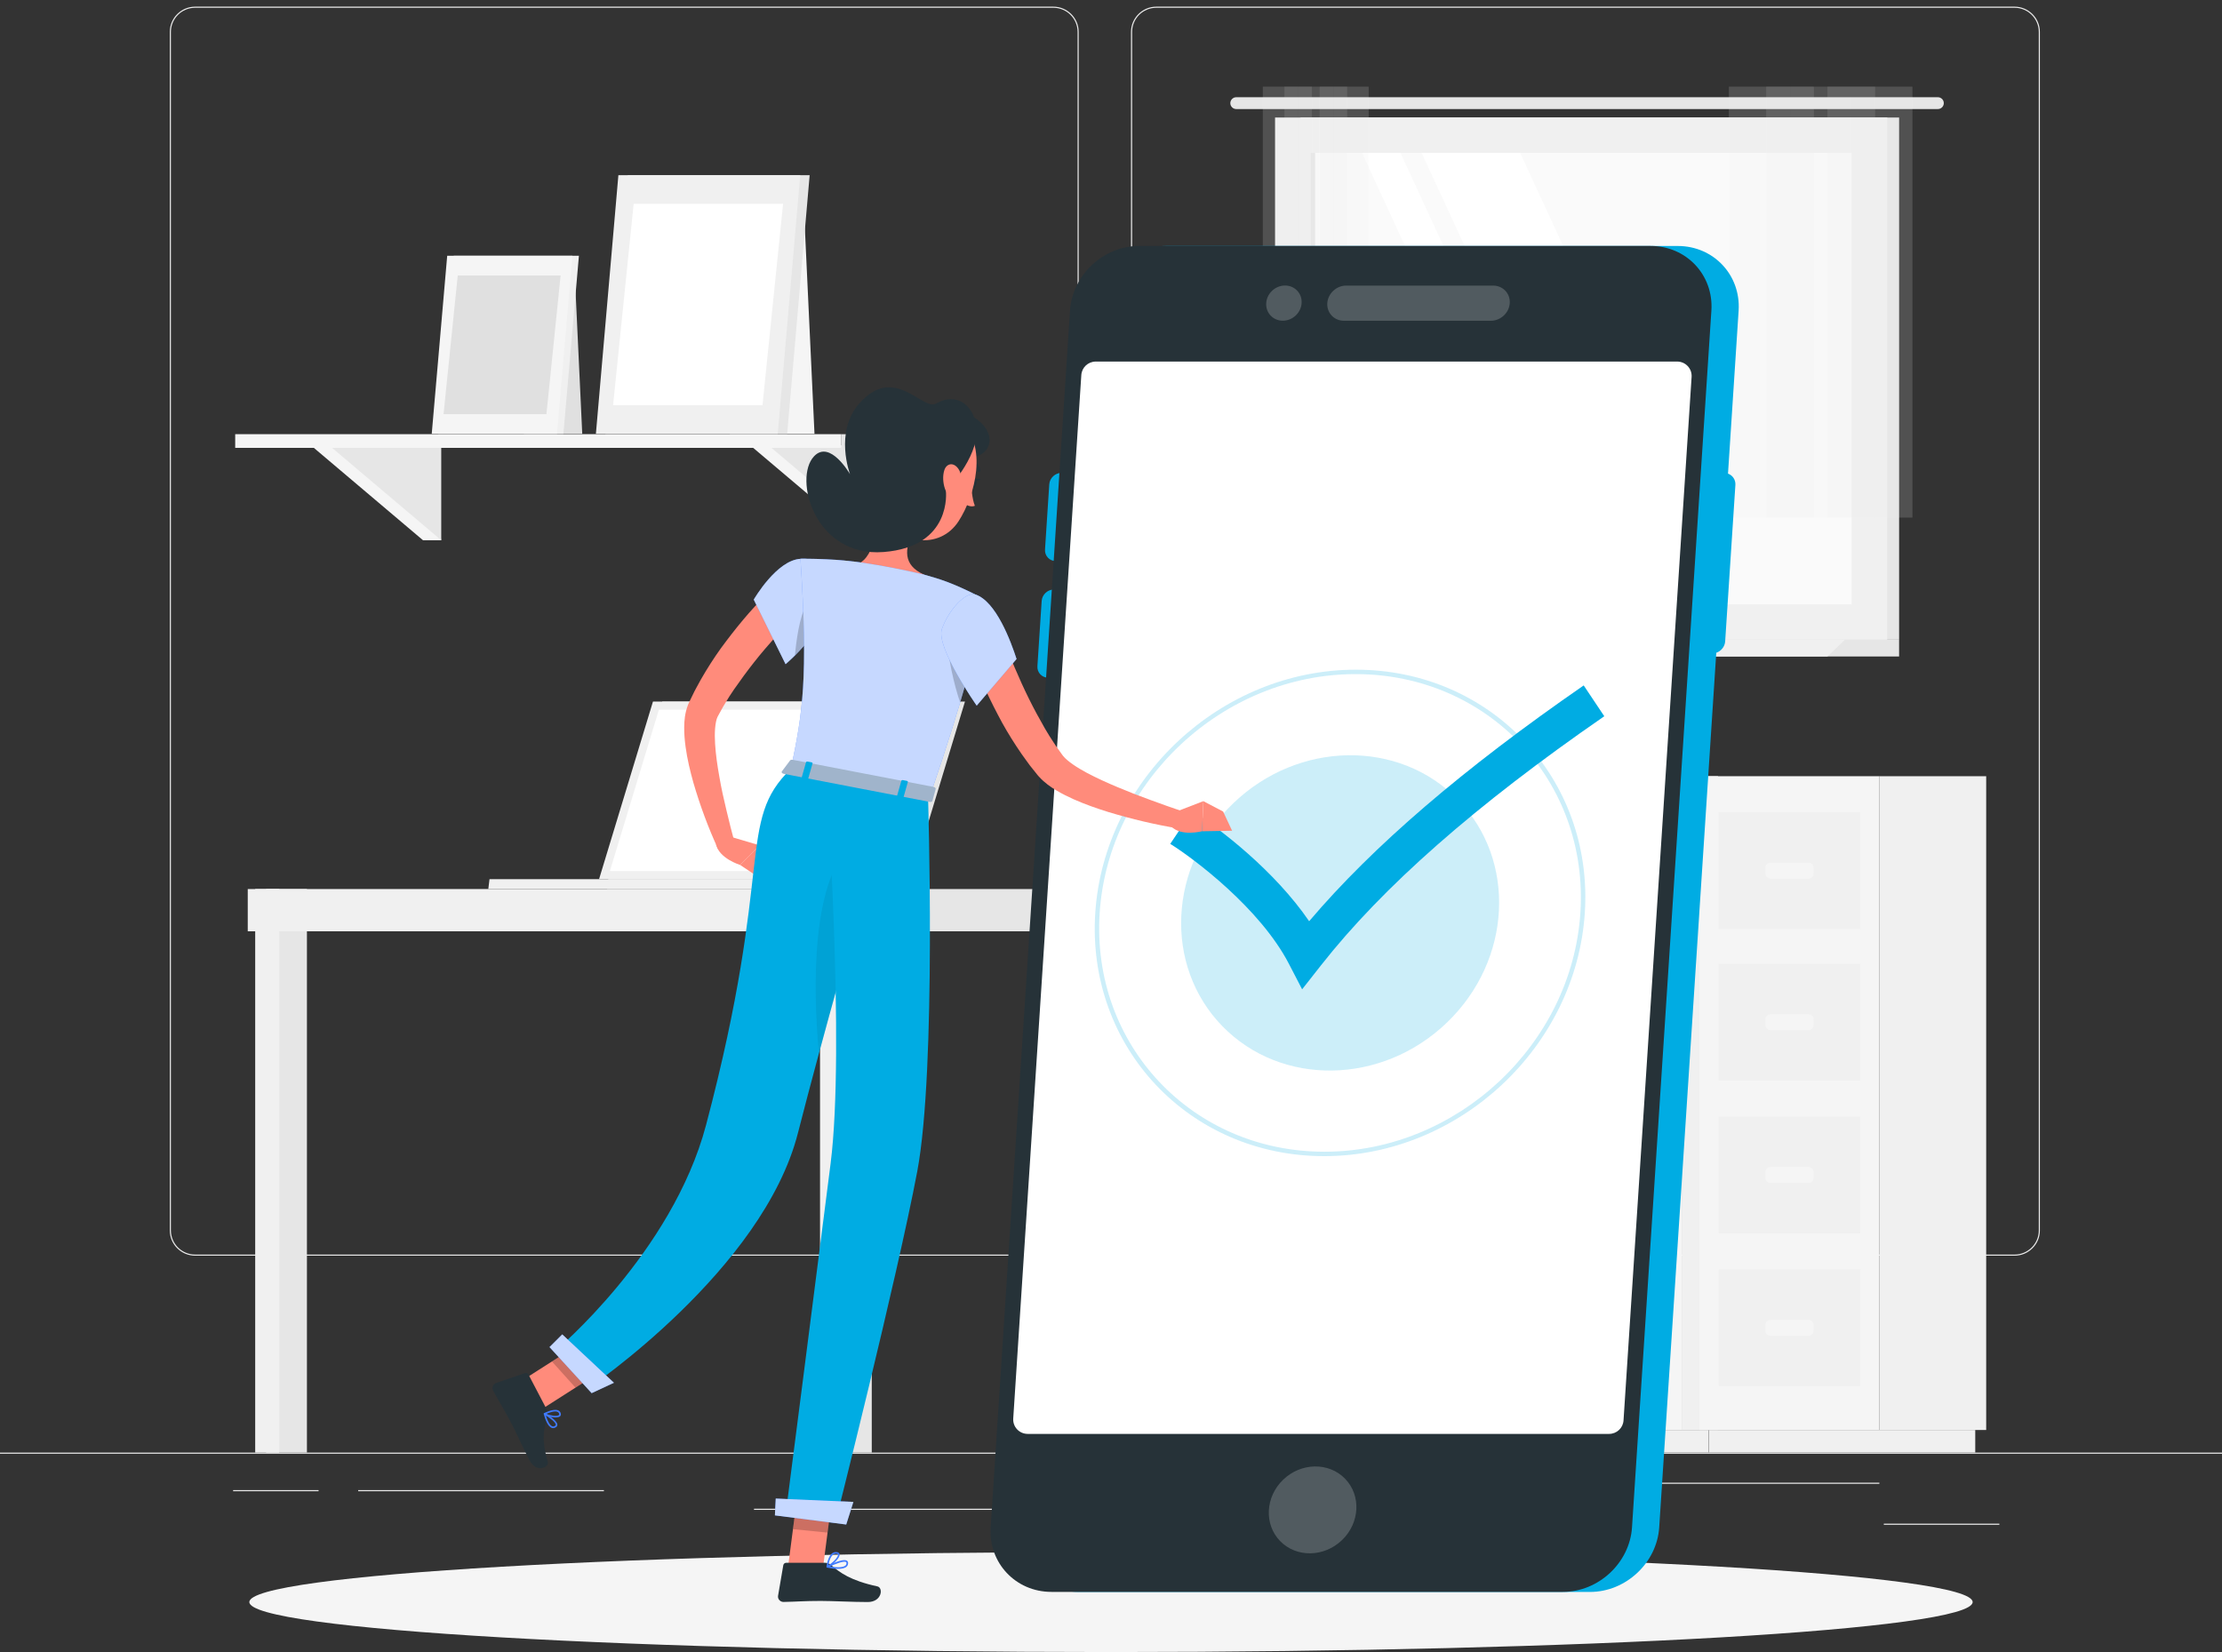 <svg width="320" height="238" viewBox="0 0 320 238" fill="none" xmlns="http://www.w3.org/2000/svg">
<rect x="0" y="0" width="320" height="238" fill="#333333" stroke="none"/>
<g clip-path="url(#clip0)">
<path d="M320 209.234H0V209.393H320V209.234Z" fill="#EBEBEB"/>
<path d="M151.687 180.867H28.109C26.093 180.867 24.455 179.239 24.455 177.235V4.591C24.455 2.587 26.093 0.959 28.109 0.959H151.693C153.709 0.959 155.347 2.587 155.347 4.591V177.235C155.341 179.239 153.703 180.867 151.687 180.867ZM28.109 1.118C26.183 1.118 24.615 2.676 24.615 4.591V177.235C24.615 179.149 26.183 180.708 28.109 180.708H151.693C153.619 180.708 155.187 179.149 155.187 177.235V4.591C155.187 2.676 153.619 1.118 151.693 1.118H28.109Z" fill="#EBEBEB"/>
<path d="M290.118 180.867H166.534C164.518 180.867 162.88 179.239 162.88 177.235V4.591C162.88 2.587 164.518 0.959 166.534 0.959H290.118C292.134 0.959 293.773 2.587 293.773 4.591V177.235C293.773 179.239 292.134 180.867 290.118 180.867ZM166.534 1.118C164.608 1.118 163.04 2.676 163.04 4.591V177.235C163.04 179.149 164.608 180.708 166.534 180.708H290.118C292.045 180.708 293.613 179.149 293.613 177.235V4.591C293.613 2.676 292.045 1.118 290.118 1.118H166.534Z" fill="#EBEBEB"/>
<path d="M287.936 219.469H271.296V219.628H287.936V219.469Z" fill="#EBEBEB"/>
<path d="M227.859 221.199H199.04V221.358H227.859V221.199Z" fill="#EBEBEB"/>
<path d="M270.656 213.566H231.75V213.725H270.656V213.566Z" fill="#EBEBEB"/>
<path d="M45.881 214.635H33.574V214.794H45.881V214.635Z" fill="#EBEBEB"/>
<path d="M86.97 214.635H51.584V214.794H86.97V214.635Z" fill="#EBEBEB"/>
<path d="M156.25 217.318H108.589V217.477H156.25V217.318Z" fill="#EBEBEB"/>
<path d="M242.298 205.973H247.418V111.805H242.298V205.973Z" fill="#F0F0F0"/>
<path d="M217.726 209.223H246.071V205.972H217.726V209.223Z" fill="#F0F0F0"/>
<path d="M242.297 111.803H216.371V205.97H242.297V111.803Z" fill="#F5F5F5"/>
<path d="M239.539 160.836H219.136V177.653H239.539V160.836Z" fill="#F0F0F0"/>
<path d="M239.539 182.844H219.136V199.661H239.539V182.844Z" fill="#F0F0F0"/>
<path d="M226.618 170.397H232.051C232.467 170.397 232.806 170.06 232.806 169.646V168.838C232.806 168.425 232.467 168.088 232.051 168.088H226.618C226.202 168.088 225.862 168.425 225.862 168.838V169.646C225.869 170.06 226.208 170.397 226.618 170.397Z" fill="#F5F5F5"/>
<path d="M226.618 192.41H232.051C232.467 192.41 232.806 192.073 232.806 191.66V190.852C232.806 190.439 232.467 190.102 232.051 190.102H226.618C226.202 190.102 225.862 190.439 225.862 190.852V191.66C225.869 192.073 226.208 192.41 226.618 192.41Z" fill="#F5F5F5"/>
<path d="M239.539 116.992H219.136V133.809H239.539V116.992Z" fill="#F0F0F0"/>
<path d="M239.539 138.828H219.136V155.645H239.539V138.828Z" fill="#F0F0F0"/>
<path d="M226.618 126.559H232.051C232.467 126.559 232.806 126.222 232.806 125.808V125.001C232.806 124.587 232.467 124.25 232.051 124.25H226.618C226.202 124.25 225.862 124.587 225.862 125.001V125.808C225.869 126.215 226.208 126.559 226.618 126.559Z" fill="#F5F5F5"/>
<path d="M226.618 148.389H232.051C232.467 148.389 232.806 148.052 232.806 147.638V146.831C232.806 146.417 232.467 146.08 232.051 146.08H226.618C226.202 146.08 225.862 146.417 225.862 146.831V147.638C225.869 148.052 226.208 148.389 226.618 148.389Z" fill="#F5F5F5"/>
<path d="M270.679 205.973H286.039V111.805H270.679V205.973Z" fill="#F0F0F0"/>
<path d="M246.096 209.223H284.464V205.972H246.096V209.223Z" fill="#F0F0F0"/>
<path d="M270.675 111.803H244.749V205.97H270.675V111.803Z" fill="#F5F5F5"/>
<path d="M267.916 160.836H247.513V177.653H267.916V160.836Z" fill="#F0F0F0"/>
<path d="M267.916 182.844H247.513V199.661H267.916V182.844Z" fill="#F0F0F0"/>
<path d="M254.995 170.397H260.429C260.845 170.397 261.184 170.06 261.184 169.646V168.838C261.184 168.425 260.845 168.088 260.429 168.088H254.995C254.579 168.088 254.24 168.425 254.24 168.838V169.646C254.24 170.06 254.579 170.397 254.995 170.397Z" fill="#F5F5F5"/>
<path d="M254.995 192.41H260.429C260.845 192.41 261.184 192.073 261.184 191.66V190.852C261.184 190.439 260.845 190.102 260.429 190.102H254.995C254.579 190.102 254.24 190.439 254.24 190.852V191.66C254.24 192.073 254.579 192.41 254.995 192.41Z" fill="#F5F5F5"/>
<path d="M267.916 116.992H247.513V133.809H267.916V116.992Z" fill="#F0F0F0"/>
<path d="M267.916 138.828H247.513V155.645H267.916V138.828Z" fill="#F0F0F0"/>
<path d="M254.995 126.559H260.429C260.845 126.559 261.184 126.222 261.184 125.808V125.001C261.184 124.587 260.845 124.25 260.429 124.25H254.995C254.579 124.25 254.24 124.587 254.24 125.001V125.808C254.24 126.215 254.579 126.559 254.995 126.559Z" fill="#F5F5F5"/>
<path d="M254.995 148.389H260.429C260.845 148.389 261.184 148.052 261.184 147.638V146.831C261.184 146.417 260.845 146.08 260.429 146.08H254.995C254.579 146.08 254.24 146.417 254.24 146.831V147.638C254.24 148.052 254.579 148.389 254.995 148.389Z" fill="#F5F5F5"/>
<path d="M187.285 92.147L273.499 92.147V16.927L187.285 16.927V92.147Z" fill="#E6E6E6"/>
<path d="M178.041 14.004H279.078C279.552 14.004 279.936 14.386 279.936 14.856C279.936 15.327 279.552 15.709 279.078 15.709H178.041C177.568 15.709 177.184 15.327 177.184 14.856C177.19 14.379 177.574 14.004 178.041 14.004Z" fill="#E6E6E6"/>
<path d="M183.626 92.147L271.792 92.147V16.927L183.626 16.927V92.147Z" fill="#F0F0F0"/>
<path d="M187.283 92.15H273.497V94.561H184.761L187.283 92.15Z" fill="#E6E6E6"/>
<path d="M177.529 92.15H265.696L263.174 94.561H175.008L177.529 92.15Z" fill="#F0F0F0"/>
<path d="M266.668 87.058V22.016L188.748 22.016V87.058L266.668 87.058Z" fill="#FAFAFA"/>
<path d="M248.979 87.06L218.918 22.018H204.729L234.79 87.06H248.979Z" fill="white"/>
<path d="M231.737 87.06L201.683 22.018H196.147L226.208 87.06H231.737Z" fill="white"/>
<path d="M189.396 87.062V22.02H188.744V87.062H189.396Z" fill="#E6E6E6"/>
<g opacity="0.4">
<path opacity="0.4" d="M266.607 74.555H275.419V12.482H266.607V74.555Z" fill="#F0F0F0"/>
<path opacity="0.4" d="M263.175 74.555H270.042V12.482H263.175V74.555Z" fill="#E6E6E6"/>
<path opacity="0.4" d="M257.797 74.555H266.609V12.482H257.797V74.555Z" fill="#F0F0F0"/>
<path opacity="0.4" d="M254.358 74.555H261.226V12.482H254.358V74.555Z" fill="#E6E6E6"/>
<path opacity="0.4" d="M248.981 74.555H257.793V12.482H248.981V74.555Z" fill="#F0F0F0"/>
</g>
<g opacity="0.4">
<path opacity="0.4" d="M192.027 74.555H197.108V12.482H192.027V74.555Z" fill="#F0F0F0"/>
<path opacity="0.4" d="M190.051 74.555H194.006V12.482H190.051V74.555Z" fill="#E6E6E6"/>
<path opacity="0.4" d="M186.943 74.555H192.024V12.482H186.943V74.555Z" fill="#F0F0F0"/>
<path opacity="0.4" d="M184.974 74.555H188.929V12.482H184.974V74.555Z" fill="#E6E6E6"/>
<path opacity="0.4" d="M181.865 74.555H186.947V12.482H181.865V74.555Z" fill="#F0F0F0"/>
</g>
<path d="M105.101 62.491H117.299L115.859 31.744H105.101V62.491Z" fill="#F5F5F5"/>
<path d="M124.192 64.156L126.822 77.812H124.192L108.051 64.156H124.192Z" fill="#F5F5F5"/>
<path d="M126.822 64.156V77.812L110.688 64.156H126.822Z" fill="#E6E6E6"/>
<path d="M60.915 64.156L63.546 77.812H60.915L44.781 64.156H60.915Z" fill="#F5F5F5"/>
<path d="M63.545 64.156V77.812L47.411 64.156H63.545Z" fill="#E6E6E6"/>
<path d="M138.668 62.541H121.12V64.513H138.668V62.541Z" fill="#E6E6E6"/>
<path d="M33.872 64.51L121.117 64.51V62.538L33.872 62.538V64.51Z" fill="#F5F5F5"/>
<path d="M87.174 62.49H113.363L116.602 25.236H90.413L87.174 62.49Z" fill="#E6E6E6"/>
<path d="M85.817 62.49H112.006L115.245 25.236H89.056L85.817 62.49Z" fill="#F0F0F0"/>
<path d="M109.811 58.368L112.774 29.357H91.257L88.294 58.368H109.811Z" fill="white"/>
<path d="M75.449 62.49H83.852L82.86 41.322H75.449V62.49Z" fill="#E0E0E0"/>
<path d="M63.11 62.49H81.139L83.373 36.838H65.338L63.11 62.49Z" fill="#F0F0F0"/>
<path d="M62.176 62.49H80.211L82.438 36.838H64.403L62.176 62.49Z" fill="#F5F5F5"/>
<path d="M78.694 59.654L80.736 39.682H65.92L63.878 59.654H78.694Z" fill="#E0E0E0"/>
<path d="M167.91 116.397C168.076 118.382 166.591 120.125 164.595 120.284C162.598 120.449 160.844 118.973 160.684 116.989C160.524 115.004 162.003 113.262 163.999 113.102C165.996 112.937 167.743 114.413 167.91 116.397Z" fill="#E0E0E0"/>
<path d="M174.649 118.28C174.815 120.265 173.331 122.007 171.334 122.166C169.337 122.332 167.583 120.856 167.423 118.872C167.257 116.887 168.742 115.144 170.739 114.985C172.729 114.82 174.483 116.296 174.649 118.28Z" fill="#E0E0E0"/>
<path d="M179.52 116.13C179.686 118.114 178.201 119.857 176.204 120.016C174.208 120.181 172.454 118.706 172.294 116.721C172.128 114.737 173.612 112.994 175.609 112.835C177.6 112.67 179.353 114.145 179.52 116.13Z" fill="#E0E0E0"/>
<path d="M184.659 117.46C184.825 119.444 183.34 121.187 181.344 121.346C179.347 121.511 177.593 120.036 177.433 118.051C177.267 116.067 178.752 114.324 180.748 114.165C182.745 114 184.492 115.475 184.659 117.46Z" fill="#E0E0E0"/>
<path d="M189.273 118.045C189.273 118.045 188.851 128.056 172.665 128.056C156.48 128.056 156.057 118.045 156.057 118.045H189.273Z" fill="#F0F0F0"/>
<path d="M38.322 209.23H44.204L44.204 128.051H38.322L38.322 209.23Z" fill="#E6E6E6"/>
<path d="M36.752 209.23H40.215L40.215 128.051H36.752L36.752 209.23Z" fill="#F0F0F0"/>
<path d="M119.174 128.057H35.68V134.144H119.174V128.057Z" fill="#F0F0F0"/>
<path d="M198.248 209.23H204.129V128.051H198.248V209.23Z" fill="#E6E6E6"/>
<path d="M197.147 209.23H200.61V128.051H197.147V209.23Z" fill="#F0F0F0"/>
<path d="M205.177 128.057H121.683V134.144H205.177V128.057Z" fill="#E6E6E6"/>
<path d="M119.666 209.23H125.547L125.547 128.051H119.666L119.666 209.23Z" fill="#E6E6E6"/>
<path d="M118.096 209.23H121.559L121.559 128.051H118.096L118.096 209.23Z" fill="#F0F0F0"/>
<path d="M138.969 101.055H95.379L87.609 126.637H131.206L138.969 101.055Z" fill="#E6E6E6"/>
<path d="M131.206 126.637L131.033 128.055H87.43L87.609 126.637H131.206Z" fill="#E6E6E6"/>
<path d="M137.631 101.055H94.035L86.272 126.637H129.868L137.631 101.055Z" fill="#F0F0F0"/>
<path d="M129.011 125.466L136.063 102.225H94.892L87.833 125.466H129.011Z" fill="white"/>
<path d="M118.508 126.637L118.329 128.055H70.323L70.496 126.637H118.508Z" fill="#F0F0F0"/>
<path d="M160 237.959C228.533 237.959 284.089 234.735 284.089 230.759C284.089 226.782 228.533 223.559 160 223.559C91.467 223.559 35.91 226.782 35.91 230.759C35.91 234.735 91.467 237.959 160 237.959Z" fill="#F5F5F5"/>
<path d="M241.632 35.432H167.974C162.829 35.432 158.349 39.617 158.016 44.731L146.586 220.002C146.253 225.116 150.189 229.301 155.334 229.301H228.992C234.138 229.301 238.618 225.116 238.95 220.002L247.168 94.025C247.866 93.783 248.397 93.141 248.448 92.39L249.92 69.855C249.971 69.098 249.517 68.462 248.858 68.22L250.387 44.737C250.714 39.611 246.778 35.432 241.632 35.432Z" fill="#00ACE3"/>
<path d="M152.051 80.813H153.491C154.406 80.813 155.2 80.069 155.257 79.166L155.872 69.759C155.929 68.849 155.232 68.111 154.317 68.111H152.877C151.961 68.111 151.168 68.856 151.11 69.759L150.496 79.166C150.445 80.069 151.142 80.813 152.051 80.813Z" fill="#00ACE3"/>
<path d="M150.957 97.612H152.397C153.312 97.612 154.106 96.868 154.163 95.965L154.778 86.558C154.835 85.648 154.138 84.91 153.223 84.91H151.783C150.867 84.91 150.074 85.654 150.016 86.558L149.402 95.965C149.344 96.874 150.048 97.612 150.957 97.612Z" fill="#00ACE3"/>
<path d="M225.075 229.295H151.417C146.272 229.295 142.336 225.11 142.669 219.996L154.099 44.725C154.432 39.611 158.912 35.426 164.057 35.426H237.715C242.861 35.426 246.797 39.611 246.464 44.725L235.033 219.996C234.701 225.11 230.221 229.295 225.075 229.295Z" fill="#263238"/>
<path opacity="0.2" d="M193.271 221.833C195.851 219.351 196.045 215.39 193.705 212.987C191.364 210.584 187.375 210.649 184.795 213.132C182.214 215.614 182.02 219.575 184.361 221.978C186.701 224.38 190.691 224.316 193.271 221.833Z" fill="white"/>
<path d="M231.731 206.537H148C146.797 206.537 145.843 205.526 145.92 204.33L155.725 54.018C155.795 52.93 156.704 52.078 157.805 52.078H241.536C242.739 52.078 243.693 53.089 243.616 54.285L233.811 204.597C233.741 205.691 232.832 206.537 231.731 206.537Z" fill="white"/>
<path opacity="0.2" d="M208.384 147.287C217.75 138.275 218.454 123.898 209.957 115.175C201.46 106.453 186.979 106.687 177.613 115.698C168.247 124.71 167.542 139.087 176.039 147.81C184.537 156.533 199.018 156.298 208.384 147.287Z" fill="#00ACE3"/>
<path opacity="0.2" d="M190.701 166.529C171.264 166.529 156.473 150.812 157.734 131.495C158.995 112.178 175.833 96.461 195.27 96.461C214.707 96.461 229.497 112.178 228.237 131.495C226.976 150.812 210.137 166.529 190.701 166.529ZM195.225 97.097C176.141 97.097 159.609 112.528 158.368 131.495C157.133 150.462 171.654 165.893 190.739 165.893C209.824 165.893 226.355 150.462 227.597 131.495C228.832 112.528 214.31 97.097 195.225 97.097Z" fill="#00ACE3"/>
<path d="M187.526 142.5L185.619 138.823C181.459 130.803 171.878 123.634 168.531 121.548L171.692 116.848C175.648 119.316 183.571 125.428 188.537 132.692C197.715 121.885 210.694 110.742 228.076 98.727L231.04 103.166C212.467 116.002 199.123 127.737 190.24 139.046L187.526 142.5Z" fill="#00ACE3"/>
<path opacity="0.2" d="M186.621 45.425C187.664 44.42 187.741 42.816 186.792 41.842C185.843 40.868 184.228 40.892 183.184 41.896C182.14 42.901 182.063 44.505 183.012 45.479C183.961 46.453 185.577 46.429 186.621 45.425Z" fill="white"/>
<path opacity="0.2" d="M193.862 41.137H215.04C216.442 41.137 217.517 42.275 217.427 43.668C217.338 45.061 216.115 46.2 214.714 46.2H193.536C192.134 46.2 191.059 45.061 191.149 43.668C191.245 42.275 192.461 41.137 193.862 41.137Z" fill="white"/>
<path d="M115.034 88.156C113.952 89.25 112.794 90.465 111.731 91.68C110.65 92.895 109.587 94.129 108.589 95.401C107.584 96.673 106.637 97.971 105.722 99.287L105.056 100.286L104.435 101.297C104.224 101.634 104.032 101.978 103.847 102.321L103.335 103.256C103.162 103.593 103.04 104.249 102.983 104.929C102.925 105.622 102.938 106.379 102.983 107.143C103.079 108.682 103.309 110.285 103.597 111.881C103.872 113.484 104.224 115.093 104.615 116.696C104.986 118.299 105.408 119.921 105.831 121.498L103.456 122.382C102.01 119.253 100.832 116.073 99.859 112.74C99.392 111.067 98.976 109.369 98.733 107.569C98.611 106.666 98.528 105.743 98.534 104.757C98.547 103.771 98.624 102.722 99.091 101.507C99.239 101.151 99.315 101.011 99.418 100.795L99.712 100.19C99.904 99.783 100.103 99.383 100.32 99.001L100.96 97.831L101.632 96.692C102.547 95.191 103.52 93.728 104.583 92.348C105.632 90.955 106.72 89.6 107.866 88.29C109.031 86.986 110.176 85.739 111.501 84.486L115.034 88.156Z" fill="#FF8B7B"/>
<path d="M115.309 80.492C111.84 80.651 108.55 86.369 108.55 86.369L113.133 95.668C113.133 95.668 119.341 90.529 119.417 85.479C119.462 82.184 118.72 80.333 115.309 80.492Z" fill="#407BFF"/>
<path opacity="0.7" d="M115.309 80.492C111.84 80.651 108.55 86.369 108.55 86.369L113.133 95.668C113.133 95.668 119.341 90.529 119.417 85.479C119.462 82.184 118.72 80.333 115.309 80.492Z" fill="white"/>
<path opacity="0.2" d="M116.134 87.176C115.123 88.696 114.637 92.639 114.483 94.395C115.635 93.25 117.248 91.425 118.304 89.364C117.638 87.666 116.8 86.177 116.134 87.176Z" fill="black"/>
<path d="M105.171 120.512L109.389 121.758L106.579 124.582C106.579 124.582 103.539 123.654 103.117 121.599L105.171 120.512Z" fill="#FF8B7B"/>
<path d="M111.942 124.983L111.232 127.68L106.579 124.576L109.389 121.752L111.942 124.983Z" fill="#FF8B7B"/>
<path d="M139.693 69.456C139.558 69.832 139.654 70.213 139.904 70.309C140.153 70.404 140.461 70.175 140.589 69.793C140.723 69.418 140.627 69.037 140.377 68.941C140.134 68.852 139.827 69.081 139.693 69.456Z" fill="#263238"/>
<path d="M140.263 68.922L141.268 69.005C141.268 69.005 140.551 69.539 140.263 68.922Z" fill="#263238"/>
<path d="M139.885 69.945C139.885 69.945 139.962 71.809 140.397 72.858C139.731 73.132 138.957 72.604 138.957 72.604L139.885 69.945Z" fill="#FF8B7B"/>
<path d="M140.935 67.993C140.845 67.981 140.768 67.911 140.743 67.822C140.48 66.797 139.68 66.486 139.642 66.473C139.52 66.429 139.456 66.295 139.501 66.168C139.546 66.047 139.68 65.983 139.802 66.028C139.847 66.047 140.871 66.429 141.197 67.701C141.229 67.828 141.152 67.955 141.024 67.987C140.999 68 140.967 68 140.935 67.993Z" fill="#263238"/>
<path d="M126.547 71.059C126.643 74.061 126.329 79.474 123.961 81.013C123.961 81.013 124.275 84.104 129.715 85.147C135.699 86.298 133.062 82.762 133.062 82.762C129.926 81.363 130.406 78.984 131.347 76.847L126.547 71.059Z" fill="#FF8B7B"/>
<path d="M144.333 91.641C144.877 93.103 145.485 94.681 146.138 96.176C146.784 97.689 147.456 99.184 148.186 100.654C148.909 102.123 149.69 103.548 150.496 104.953C150.906 105.647 151.328 106.34 151.776 107.001C151.994 107.338 152.218 107.669 152.455 107.987L152.8 108.471L152.973 108.712L153.063 108.833L153.12 108.903C153.402 109.266 153.946 109.711 154.541 110.124C155.143 110.544 155.815 110.939 156.512 111.314C157.92 112.058 159.418 112.745 160.947 113.381C162.477 114.03 164.039 114.634 165.619 115.206C167.187 115.798 168.8 116.345 170.375 116.892L169.779 119.341C166.336 118.781 162.989 117.98 159.635 116.968C157.965 116.447 156.295 115.868 154.631 115.13C153.799 114.755 152.967 114.348 152.135 113.852C151.296 113.349 150.458 112.777 149.619 111.861L149.466 111.689L149.357 111.555L149.146 111.288L148.723 110.76C148.435 110.411 148.16 110.054 147.904 109.685C147.367 108.967 146.861 108.229 146.375 107.491C145.402 106.003 144.493 104.483 143.693 102.924C142.88 101.366 142.106 99.795 141.408 98.192C140.717 96.57 140.071 94.999 139.495 93.256L144.333 91.641Z" fill="#FF8B7B"/>
<path d="M169.523 116.855L173.299 115.398L173.114 119.73C173.114 119.73 170.055 120.538 168.64 119.005L169.523 116.855Z" fill="#FF8B7B"/>
<path d="M176.147 116.893L177.44 119.66L173.114 119.736L173.299 115.398L176.147 116.893Z" fill="#FF8B7B"/>
<path d="M113.523 225.447L118.522 225.816L120.007 214.412L115.008 214.043L113.523 225.447Z" fill="#FF8B7B"/>
<path d="M73.933 199.65L77.197 203.504L86.887 197.315L83.623 193.461L73.933 199.65Z" fill="#FF8B7B"/>
<path d="M78.733 203.002L76.103 197.977C76.007 197.792 75.808 197.71 75.616 197.773L71.43 199.211C70.995 199.357 70.803 199.91 71.027 200.33C71.975 202.067 72.519 202.862 73.677 205.069C74.387 206.43 75.29 208.484 76.275 210.367C77.235 212.205 79.123 211.404 78.88 210.539C77.779 206.653 78.509 205.571 78.855 203.892C78.918 203.587 78.874 203.275 78.733 203.002Z" fill="#263238"/>
<path d="M118.835 225.105H113.216C113.011 225.105 112.845 225.245 112.807 225.443L112.051 229.857C111.975 230.315 112.359 230.747 112.832 230.741C114.791 230.709 115.738 230.595 118.208 230.595C119.725 230.595 122.867 230.754 124.967 230.754C127.021 230.754 127.232 228.693 126.362 228.502C122.464 227.662 120.954 226.511 119.661 225.411C119.431 225.214 119.136 225.105 118.835 225.105Z" fill="#263238"/>
<path opacity="0.2" d="M120.006 214.413L119.181 220.755L114.202 220.259L115.008 214.051L120.006 214.413Z" fill="black"/>
<path opacity="0.2" d="M83.623 193.461L86.887 197.315L82.874 199.872L79.488 196.101L83.623 193.461Z" fill="black"/>
<path d="M113.901 110.742C117.773 111.486 125.997 113.07 133.946 114.603C143.418 86.89 141.152 85.993 141.152 85.993C141.152 85.993 139.142 84.88 136.602 83.894C136.506 83.856 136.416 83.824 136.333 83.792C135.053 83.328 134.784 83.258 133.062 82.762C130.112 82.069 127.36 81.502 123.962 81.013C123.744 80.981 123.526 80.949 123.315 80.924C122.701 80.847 122.086 80.784 121.498 80.727C121.101 80.682 120.704 80.657 120.326 80.631C119.878 80.606 119.443 80.58 119.034 80.561C116.838 80.453 115.277 80.485 115.277 80.485C116.416 97.779 115.578 102.747 113.901 110.742Z" fill="#407BFF"/>
<path opacity="0.7" d="M113.901 110.742C117.773 111.486 125.997 113.07 133.946 114.603C143.418 86.89 141.152 85.993 141.152 85.993C141.152 85.993 139.142 84.88 136.602 83.894C136.506 83.856 136.416 83.824 136.333 83.792C135.053 83.328 134.784 83.258 133.062 82.762C130.112 82.069 127.36 81.502 123.962 81.013C123.744 80.981 123.526 80.949 123.315 80.924C122.701 80.847 122.086 80.784 121.498 80.727C121.101 80.682 120.704 80.657 120.326 80.631C119.878 80.606 119.443 80.58 119.034 80.561C116.838 80.453 115.277 80.485 115.277 80.485C116.416 97.779 115.578 102.747 113.901 110.742Z" fill="white"/>
<path opacity="0.2" d="M138.291 92.449L136.48 92.156C136.461 94.529 137.389 98.6 138.272 101.188C139.021 98.657 139.603 96.551 140.045 94.79L138.291 92.449Z" fill="black"/>
<path d="M140.474 85.637C143.437 86.578 145.587 92.405 146.4 94.923L140.659 101.64C140.659 101.64 134.739 93.212 135.648 90.598C136.602 87.882 139.04 85.179 140.474 85.637Z" fill="#407BFF"/>
<path opacity="0.7" d="M140.474 85.637C143.437 86.578 145.587 92.405 146.4 94.923L140.659 101.64C140.659 101.64 134.739 93.212 135.648 90.598C136.602 87.882 139.04 85.179 140.474 85.637Z" fill="white"/>
<path d="M142.394 64.133C141.799 65.869 139.213 66.569 136.608 65.691C134.003 64.813 132.378 62.695 132.967 60.959C133.562 59.222 136.147 58.523 138.752 59.4C141.357 60.272 142.983 62.39 142.394 64.133Z" fill="#263238"/>
<path d="M127.366 63.65C126.035 68.382 125.37 70.354 126.893 73.617C129.184 78.52 135.315 79.284 138.042 75.086C140.493 71.308 142.259 64.203 138.342 60.647C134.483 57.143 128.698 58.917 127.366 63.65Z" fill="#FF8B7B"/>
<path d="M134.797 58.128C132.851 59.222 128.8 52.365 123.738 58.128C120.115 62.249 122.419 68.311 122.419 68.311C122.419 68.311 119.539 63.267 117.229 65.729C114.227 68.928 117.338 80.288 127.258 79.512C137.178 78.736 136.224 70.728 136.224 70.728C136.224 70.728 140.87 66.034 140.64 61.842C140.461 58.649 137.997 56.328 134.797 58.128Z" fill="#263238"/>
<path d="M136 67.713C135.725 68.565 135.808 69.583 136.083 70.391C136.499 71.605 137.434 71.612 137.933 70.772C138.381 70.015 138.707 68.476 137.997 67.496C137.306 66.536 136.32 66.746 136 67.713Z" fill="#FF8B7B"/>
<path d="M128.653 113.585C128.653 113.585 126.515 120.95 123.77 130.669C121.946 137.144 119.846 144.662 117.933 151.742C116.838 155.793 115.808 159.699 114.918 163.184C109.888 182.934 84.8 199.91 84.8 199.91L79.942 194.599C79.942 194.599 96.8 180.491 101.677 162.065C111.578 124.659 106.01 118.349 113.901 110.748L128.653 113.585Z" fill="#00ACE3"/>
<path opacity="0.2" d="M126.477 120.174C125.734 123.03 124.8 126.637 123.77 130.669C121.946 137.144 119.846 144.662 117.933 151.742C117.114 142.71 116.627 126.102 123.341 120.938C124.659 119.92 125.702 119.723 126.477 120.174Z" fill="#00789F"/>
<path d="M85.203 200.667L79.136 194.033L80.973 192.201L88.416 199.172L85.203 200.667Z" fill="#407BFF"/>
<path opacity="0.7" d="M85.203 200.667L79.136 194.033L80.973 192.201L88.416 199.172L85.203 200.667Z" fill="white"/>
<path d="M79.635 205.704C79.578 205.704 79.514 205.692 79.456 205.666C78.855 205.45 78.483 204.324 78.311 203.669C78.298 203.624 78.317 203.574 78.355 203.548C78.394 203.516 78.445 203.516 78.483 203.542C78.663 203.644 80.237 204.566 80.269 205.202C80.275 205.342 80.211 205.469 80.09 205.558C79.936 205.66 79.789 205.711 79.635 205.704ZM78.618 203.892C78.874 204.757 79.213 205.329 79.539 205.444C79.674 205.494 79.808 205.463 79.955 205.361C80.032 205.304 80.039 205.253 80.039 205.208C80.019 204.871 79.239 204.28 78.618 203.892Z" fill="#407BFF"/>
<path d="M133.645 114.603C133.645 114.603 134.893 153.924 132.096 168.737C129.19 184.143 120.333 219.189 120.333 219.189L113.126 218.267C113.126 218.267 117.683 182.864 119.622 167.561C121.734 150.871 118.97 111.785 118.97 111.785L133.645 114.603Z" fill="#00ACE3"/>
<path d="M121.869 219.59L111.597 218.273L111.718 215.85L122.899 216.333L121.869 219.59Z" fill="#407BFF"/>
<path opacity="0.7" d="M121.869 219.59L111.597 218.273L111.718 215.85L122.899 216.333L121.869 219.59Z" fill="white"/>
<path d="M79.879 204.165C79.322 204.139 78.65 203.936 78.362 203.739C78.33 203.713 78.304 203.675 78.311 203.637C78.311 203.592 78.336 203.561 78.375 203.542C78.426 203.516 79.674 202.874 80.352 203.134C80.538 203.204 80.666 203.332 80.736 203.516C80.845 203.796 80.717 203.955 80.627 204.025C80.467 204.139 80.192 204.178 79.879 204.165ZM78.682 203.65C79.232 203.904 80.205 204.044 80.48 203.834C80.525 203.796 80.57 203.739 80.512 203.592C80.467 203.478 80.384 203.395 80.269 203.351C79.866 203.192 79.111 203.459 78.682 203.65Z" fill="#407BFF"/>
<path d="M120.691 225.977C120.141 225.977 119.546 225.881 119.123 225.799C119.072 225.786 119.034 225.748 119.027 225.697C119.021 225.646 119.047 225.601 119.091 225.576C119.322 225.461 121.344 224.444 121.946 224.787C122.061 224.851 122.125 224.959 122.138 225.099C122.151 225.334 122.074 225.525 121.907 225.671C121.645 225.9 121.191 225.977 120.691 225.977ZM119.52 225.633C120.621 225.818 121.44 225.767 121.754 225.5C121.863 225.404 121.914 225.277 121.901 225.118C121.895 225.054 121.875 225.023 121.831 224.991C121.504 224.806 120.352 225.239 119.52 225.633Z" fill="#407BFF"/>
<path d="M119.149 225.798C119.123 225.798 119.098 225.791 119.079 225.772C119.047 225.747 119.027 225.709 119.027 225.664C119.04 225.575 119.271 223.425 120.48 223.552C120.807 223.584 120.896 223.749 120.915 223.877C121.005 224.436 119.795 225.511 119.187 225.785C119.181 225.798 119.162 225.798 119.149 225.798ZM120.391 223.788C119.667 223.788 119.386 224.964 119.296 225.473C119.917 225.104 120.743 224.258 120.685 223.921C120.679 223.896 120.666 223.813 120.455 223.794C120.435 223.788 120.416 223.788 120.391 223.788Z" fill="#407BFF"/>
<path d="M113.792 109.522L112.595 111.118C112.499 111.245 112.646 111.417 112.877 111.462L133.901 115.507C134.08 115.539 134.246 115.482 134.278 115.373L134.752 113.637C134.784 113.516 134.643 113.383 134.445 113.344L114.144 109.439C113.997 109.407 113.856 109.445 113.792 109.522Z" fill="#A0B4CB"/>
<path d="M116.147 112.293L115.603 112.192C115.494 112.173 115.424 112.103 115.443 112.033L116.083 109.781C116.102 109.717 116.205 109.679 116.313 109.698L116.857 109.8C116.966 109.819 117.037 109.889 117.017 109.959L116.377 112.211C116.358 112.274 116.256 112.312 116.147 112.293Z" fill="#00ACE3"/>
<path d="M129.875 114.965L129.331 114.863C129.222 114.844 129.152 114.774 129.171 114.704L129.811 112.453C129.83 112.389 129.933 112.351 130.042 112.37L130.585 112.472C130.694 112.491 130.765 112.561 130.745 112.631L130.106 114.883C130.086 114.953 129.984 114.984 129.875 114.965Z" fill="#00ACE3"/>
</g>
<defs>
<clipPath id="clip0">
<rect width="320" height="237" fill="white" transform="translate(0 0.959)"/>
</clipPath>
</defs>
</svg>
